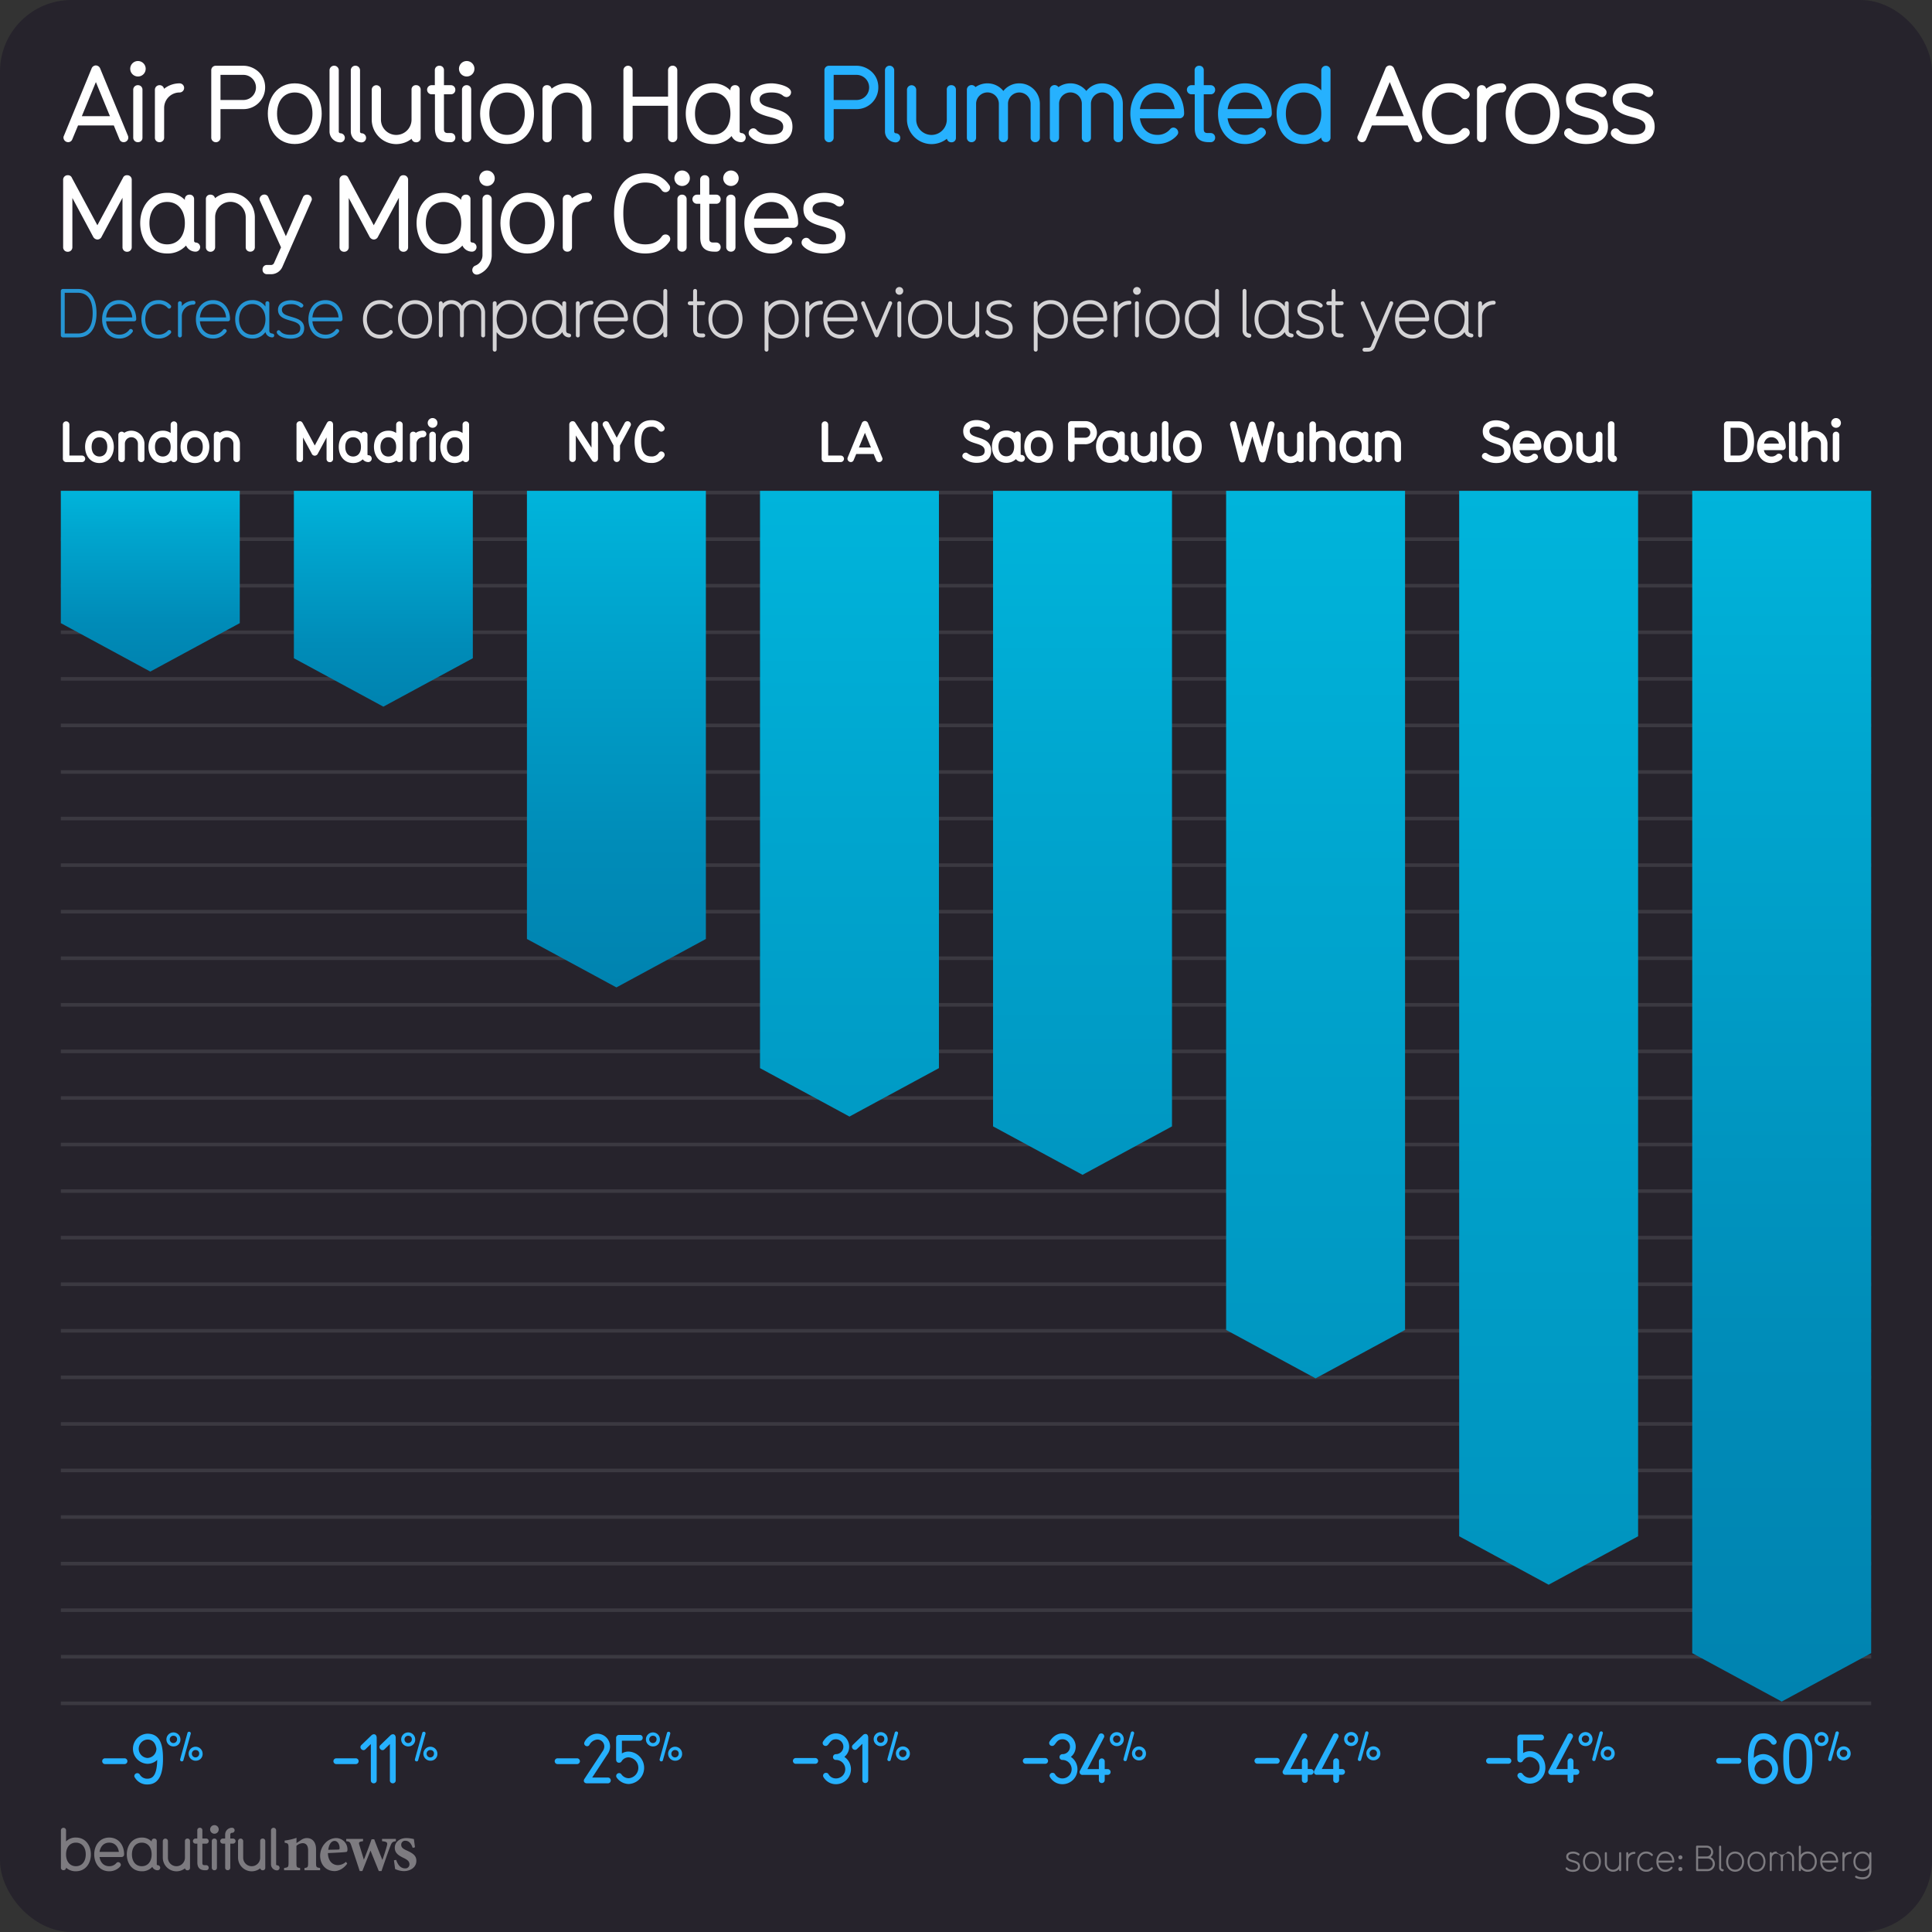 <svg xmlns="http://www.w3.org/2000/svg" xmlns:xlink="http://www.w3.org/1999/xlink" viewBox="0 0 1080 1080" xmlns:v="https://vecta.io/nano"><rect x="0" y="0" width="1080" height="1080" fill="#333333" stroke="none"/><defs><linearGradient id="A" x1="865.701" y1="274.383" x2="865.701" y2="1366.491" gradientUnits="userSpaceOnUse"><stop offset="0" stop-color="#00b4db"/><stop offset=".239" stop-color="#00a5ce"/><stop offset=".712" stop-color="#008cb8"/><stop offset="1" stop-color="#0083b0"/></linearGradient><linearGradient id="B" x1="735.42" x2="735.42" y2="1228.904" xlink:href="#A"/><linearGradient id="C" x1="474.858" x2="474.858" y2="1067.774" xlink:href="#A"/><linearGradient id="D" x1="995.982" x2="995.982" y2="951.186" xlink:href="#A"/><linearGradient id="E" x1="84.016" x2="84.016" y2="375.413" xlink:href="#A"/><linearGradient id="F" x1="214.297" x2="214.297" y2="395.03" xlink:href="#A"/><linearGradient id="G" x1="344.578" x2="344.578" y2="551.97" xlink:href="#A"/><linearGradient id="H" x1="605.139" x2="605.139" y2="1006.829" xlink:href="#A"/><path id="I" d="M104.814 1045.51a1.36 1.36 0 0 1-1.4-1.101 7.763 7.763 0 0 1-4.804 1.668 7.666 7.666 0 0 1-7.604-7.605v-9.24a1.434 1.434 0 0 1 2.868-.033v9.272a4.753 4.753 0 1 0 9.507 0v-9.24a1.33 1.33 0 0 1 1.4-1.468 1.364 1.364 0 0 1 1.435 1.435v14.9a1.328 1.328 0 0 1-1.401 1.4z"/><path id="J" d="M889.9 1046.318c-3.22 0-5.02-2.64-5.02-5.662 0-3 1.8-5.64 5.02-5.64s5.02 2.64 5.02 5.64c0 3.02-1.8 5.662-5.02 5.662zm0-10.162c-2.36 0-3.88 1.9-3.88 4.5s1.52 4.52 3.88 4.52c2.38 0 3.88-1.92 3.88-4.52s-1.5-4.5-3.88-4.5z"/><path id="K" d="M913.64 1036.336a3.418 3.418 0 0 0-3.421 3.42v5.662a.57.57 0 0 1-1.141 0v-9.502a.57.57 0 0 1 1.141 0v.82a4.566 4.566 0 0 1 3.421-1.541.57.57 0 1 1 0 1.141z"/><path id="L" d="M971.873 985.938h-10.867a1.615 1.615 0 1 1 0-3.229h10.867a1.615 1.615 0 0 1 0 3.229z"/><path id="M" d="M1018.644 976.038a3.913 3.913 0 1 1 3.479-3.899 3.723 3.723 0 0 1-3.479 3.899zm0-5.894a2.044 2.044 0 1 0 1.595 1.994 1.826 1.826 0 0 0-1.595-1.994zm9.238-1.086l-4.076 14.667a.863.863 0 0 1-.864.709.95.95 0 0 1-.997-.931 1.155 1.155 0 0 1 .022-.266l4.1-14.69a.905.905 0 0 1 .886-.687.936.936 0 0 1 .976.886 1.471 1.471 0 0 1-.045.311zm3.146 14.978a3.91 3.91 0 1 1 3.501-3.899 3.721 3.721 0 0 1-3.501 3.899zm0-5.894a2.058 2.058 0 1 0 1.595 1.994 1.827 1.827 0 0 0-1.595-1.994z"/><path id="N" d="M870.914 258.847c-5.15 0-8.03-4.192-8.03-9.055 0-4.832 2.88-9.023 8.03-9.023s8.03 4.19 8.03 9.023c0 4.863-2.88 9.055-8.03 9.055zm0-14.43c-2.496 0-4.384 1.888-4.384 5.376 0 3.52 1.888 5.407 4.384 5.407 2.527 0 4.384-1.888 4.384-5.407 0-3.488-1.856-5.376-4.384-5.376z"/><path id="O" d="M893.953 258.303a1.929 1.929 0 0 1-1.472-.672 6.789 6.789 0 0 1-4 1.216 7.375 7.375 0 0 1-7.295-7.295V243.2a1.824 1.824 0 1 1 3.647 0v8.352a3.647 3.647 0 0 0 7.295 0V243.2a1.827 1.827 0 1 1 3.648 0v13.28a1.726 1.726 0 0 1-1.824 1.824z"/><path id="P" d="M765.322 258.304a3.974 3.974 0 0 1-3.104-1.536 7.513 7.513 0 0 1-5.376 2.08c-5.215 0-8.03-4.288-8.03-9.055 0-4.736 2.816-9.023 8.03-9.023a7.603 7.603 0 0 1 4.608 1.44 1.907 1.907 0 0 1 1.6-.896 1.784 1.784 0 0 1 1.824 1.824v10.847c0 .352.16.48.48.48a1.899 1.899 0 0 1 1.888 1.92 1.925 1.925 0 0 1-1.92 1.92zm-8.48-13.887c-2.495 0-4.383 1.888-4.383 5.376 0 3.52 1.888 5.407 4.383 5.407 2.528 0 4.384-1.888 4.384-5.407 0-3.488-1.855-5.376-4.384-5.376z"/><path id="Q" d="M781.354 258.304a1.761 1.761 0 0 1-1.824-1.824v-8.416a3.647 3.647 0 1 0-7.295 0v8.352a1.827 1.827 0 1 1-3.648 0v-13.28a1.814 1.814 0 0 1 1.889-1.824 1.925 1.925 0 0 1 1.407.64 7.065 7.065 0 0 1 4-1.184 7.355 7.355 0 0 1 7.296 7.295v8.416a1.744 1.744 0 0 1-1.824 1.824z"/><path id="R" d="M260.37 258.304a1.744 1.744 0 0 1-1.567-.864 8.244 8.244 0 0 1-4.608 1.408c-5.15 0-8.03-4.192-8.03-9.055 0-4.832 2.88-9.023 8.03-9.023a7.317 7.317 0 0 1 4.384 1.28v-4.736a1.825 1.825 0 0 1 3.648 0v19.167a1.786 1.786 0 0 1-1.856 1.824zm-6.176-13.887c-2.495 0-4.383 1.888-4.383 5.376 0 3.52 1.888 5.407 4.383 5.407 2.528 0 4.384-1.888 4.384-5.407 0-3.488-1.855-5.376-4.384-5.376z"/><path id="S" d="M77.117 42.757a4.32 4.32 0 1 1 4.32-4.319 4.302 4.302 0 0 1-4.32 4.319zm0 36.72a2.52 2.52 0 0 1-2.64-2.52v-26.76a2.533 2.533 0 0 1 2.64-2.58 2.472 2.472 0 0 1 2.521 2.58v26.76a2.421 2.421 0 0 1-2.521 2.52z"/><path id="T" d="M100.276 51.697a8.644 8.644 0 0 0-8.52 8.58v16.62a2.501 2.501 0 0 1-2.641 2.58 2.456 2.456 0 0 1-2.52-2.52v-26.76a2.541 2.541 0 0 1 2.52-2.58 2.462 2.462 0 0 1 2.58 2.04 13.876 13.876 0 0 1 8.58-3.06 2.552 2.552 0 1 1 0 5.1z"/><path id="U" d="M136.095 60.997h-12.84v15.9a2.58 2.58 0 0 1-5.16.06V39.338a2.491 2.491 0 0 1 2.52-2.58h15.54c5.28 0 12.06 4.14 12.06 12.06a12.099 12.099 0 0 1-12.12 12.179zm0-19.14h-12.84v14.04h12.78a7.02 7.02 0 0 0 .06-14.04z"/><path id="V" d="M164.774 80.496c-9.66 0-15.06-7.92-15.06-16.98 0-9 5.4-16.92 15.06-16.92s15.06 7.92 15.06 16.92c0 9.06-5.4 16.98-15.06 16.98zm0-28.8c-6 0-9.9 4.68-9.9 11.82 0 7.2 3.9 11.88 9.9 11.88 6.06 0 9.9-4.68 9.9-11.88 0-7.14-3.84-11.82-9.9-11.82z"/><path id="W" d="M190.214 79.596a6.122 6.122 0 0 1-6-6.12V39.338a2.58 2.58 0 0 1 5.16-.06v34.198a.947.947 0 0 0 .84 1.02 2.55 2.55 0 1 1 0 5.1z"/><path id="X" d="M414.308 79.476a5.839 5.839 0 0 1-5.34-3.42 13.746 13.746 0 0 1-10.56 4.44c-9.78 0-15.06-8.04-15.06-16.98s5.4-16.92 15.06-16.92a13.261 13.261 0 0 1 9.9 3.96v-.24a2.475 2.475 0 0 1 2.52-2.7 2.412 2.412 0 0 1 2.64 2.52v23.16a.971.971 0 0 0 .84 1.08 2.55 2.55 0 1 1 0 5.1zm-15.9-27.78c-6 0-9.9 4.68-9.9 11.82 0 7.2 3.9 11.88 9.9 11.88 6.06 0 9.9-4.68 9.9-11.88 0-7.14-3.84-11.82-9.9-11.82z"/><path id="Y" d="M886.562 80.496c-3.3 0-8.82-1.02-11.64-4.5a2.655 2.655 0 0 1 2.16-4.26 2.463 2.463 0 0 1 1.859 1.02c1.86 2.04 4.92 2.64 7.62 2.64 5.4 0 7.14-1.86 7.14-4.56 0-7.68-18.3-2.94-18.3-15.3 0-6.54 6.12-8.94 11.82-8.94 3.24 0 10.86 1.62 10.86 4.98a2.694 2.694 0 0 1-2.52 2.7 3.612 3.612 0 0 1-1.98-.78c-1.62-1.38-3.96-1.8-6.36-1.8-4.98 0-6.72 1.86-6.72 3.84 0 7.14 18.36 2.52 18.36 15.3 0 7.08-5.94 9.66-12.3 9.66z"/><path id="Z" d="M95.382 186.357a8.825 8.825 0 0 1-6.801 2.887c-6.117 0-9.536-5.015-9.536-10.752 0-5.7 3.42-10.715 9.536-10.715a8.826 8.826 0 0 1 6.801 2.888 1.006 1.006 0 0 1 .305.722 1.191 1.191 0 0 1-1.103 1.141 1.123 1.123 0 0 1-.798-.38 6.696 6.696 0 0 0-5.205-2.204c-4.483 0-7.37 3.61-7.37 8.55s2.888 8.587 7.37 8.587a6.826 6.826 0 0 0 5.205-2.204 1.079 1.079 0 0 1 1.9.722 1.089 1.089 0 0 1-.305.761z"/><path id="a" d="M108.15 170.285a6.494 6.494 0 0 0-6.497 6.497v10.753a1.083 1.083 0 0 1-2.166 0v-18.048a1.083 1.083 0 0 1 2.166 0v1.558a8.676 8.676 0 0 1 6.497-2.925 1.083 1.083 0 1 1 0 2.165z"/><path id="b" d="M152.184 188.598h-.038a3.933 3.933 0 0 1-3.762-2.964 8.619 8.619 0 0 1-7.371 3.609c-6.193 0-9.536-5.09-9.536-10.752 0-5.737 3.42-10.715 9.536-10.715a8.686 8.686 0 0 1 7.371 3.572v-1.862a1.071 1.071 0 0 1 1.102-1.063 1.037 1.037 0 0 1 1.064 1.063v15.312c0 2.432 2.735.912 2.735 2.736a1.045 1.045 0 0 1-1.102 1.063zm-11.17-18.655c-4.483 0-7.37 3.61-7.37 8.55s2.888 8.587 7.37 8.587c4.52 0 7.37-3.647 7.37-8.587s-2.85-8.55-7.37-8.55z"/><path id="c" d="M162.33 189.32c-2.28 0-6.117-.798-7.447-3a.922.922 0 0 1-.151-.57 1.036 1.036 0 0 1 1.938-.607c1.367 1.67 3.8 2.014 5.66 2.014 3.686 0 5.547-1.216 5.547-3.686 0-5.737-12.462-2.698-12.462-10.297 0-3.837 3.837-5.32 7.295-5.32 1.976 0 5.016.685 6.535 2.204a1.064 1.064 0 0 1 .342.722 1.232 1.232 0 0 1-1.178 1.14 1.006 1.006 0 0 1-.722-.304 7.599 7.599 0 0 0-4.978-1.596c-3.344 0-5.13 1.292-5.13 3.153 0 5.32 12.462 2.508 12.462 10.297 0 4.33-3.8 5.85-7.713 5.85z"/><path id="d" d="M190.41 179.593h-15.768c.342 4.332 3.153 7.485 7.295 7.485a6.866 6.866 0 0 0 5.585-2.622.997.997 0 0 1 .912-.531 1.161 1.161 0 0 1 1.178 1.025c0 .342 0 .418-.722 1.254a8.969 8.969 0 0 1-6.953 3.039c-6.117 0-9.536-5.015-9.536-10.752 0-5.7 3.42-10.715 9.536-10.715s9.537 5.054 9.537 10.715a1.15 1.15 0 0 1-1.064 1.102zm-8.473-9.65c-4.56 0-6.953 3.495-7.295 7.485h14.628c-.342-4.332-3.153-7.485-7.333-7.485z"/><path id="e" d="M232.02 189.244c-6.117 0-9.536-5.015-9.536-10.752 0-5.7 3.42-10.715 9.536-10.715s9.537 5.016 9.537 10.715c0 5.737-3.42 10.752-9.537 10.752zm0-19.3c-4.483 0-7.37 3.61-7.37 8.55s2.888 8.587 7.37 8.587c4.52 0 7.37-3.647 7.37-8.587s-2.85-8.55-7.37-8.55z"/><path id="f" d="M284.992 189.244a8.619 8.619 0 0 1-7.371-3.609v9.84a1.083 1.083 0 1 1-2.166 0v-25.988a1.083 1.083 0 0 1 2.166 0v1.862a8.686 8.686 0 0 1 7.371-3.572c6.117 0 9.536 5.016 9.536 10.715 0 5.737-3.42 10.752-9.536 10.752zm0-19.3c-4.52 0-7.37 3.61-7.37 8.55s2.85 8.587 7.37 8.587 7.37-3.647 7.37-8.587-2.85-8.55-7.37-8.55z"/><path id="g" d="M393.13 188.598h-1.178c-3 0-4.483-1.48-4.483-4.445v-13.564h-1.937a1.083 1.083 0 0 1 0-2.165h1.938V162.6a1.068 1.068 0 0 1 1.103-1.063 1.037 1.037 0 0 1 1.063 1.063v5.813h3.495a1.083 1.083 0 0 1 0 2.165h-3.495v13.564c0 1.86.532 2.28 2.317 2.28h1.178a1.083 1.083 0 0 1 0 2.166z"/><path id="h" d="M502.753 164.776a2.166 2.166 0 1 1 2.165-2.166 2.141 2.141 0 0 1-2.165 2.166zm0 23.822a1.045 1.045 0 0 1-1.103-1.063v-18.048a1.047 1.047 0 0 1 1.103-1.063 1.034 1.034 0 0 1 1.063 1.063v18.048a1.016 1.016 0 0 1-1.063 1.063z"/></defs><rect width="1080" height="1080" rx="40" fill="#26232c"/><g opacity=".4" fill="#fff"><path d="M42.428 1046.045a7.892 7.892 0 0 1-5.503-2.002 1.364 1.364 0 0 1-1.468 1.401 1.346 1.346 0 0 1-1.401-1.401v-20.88a1.435 1.435 0 0 1 2.869-.033v6.238a7.4 7.4 0 0 1 5.503-2.169c5.37 0 8.373 4.403 8.373 9.406 0 5.037-3.002 9.44-8.373 9.44zm0-16c-3.335 0-5.503 2.602-5.503 6.57 0 4.003 2.168 6.604 5.503 6.604s5.504-2.602 5.504-6.604c0-3.97-2.168-6.57-5.504-6.57zm25.555 8.037h-12.34c.467 3.136 2.468 5.137 5.403 5.137a5.003 5.003 0 0 0 3.969-1.734 1.383 1.383 0 0 1 1.034-.533 1.556 1.556 0 0 1 1.501 1.468c0 .4-.1.7-.8 1.4a8.129 8.129 0 0 1-5.704 2.235c-5.37 0-8.372-4.437-8.372-9.44 0-4.97 3.002-9.406 8.372-9.406 5.437 0 8.34 4.437 8.34 9.406a1.422 1.422 0 0 1-1.401 1.468zm-6.937-8.038c-3.136 0-4.97 2.3-5.403 5.17H66.45c-.467-3.202-2.468-5.17-5.403-5.17zm27.054 15.444a3.247 3.247 0 0 1-2.969-1.901 7.642 7.642 0 0 1-5.87 2.469c-5.437 0-8.372-4.47-8.372-9.44s3.002-9.406 8.372-9.406a7.369 7.369 0 0 1 5.504 2.202v-.134a1.376 1.376 0 0 1 1.4-1.501 1.341 1.341 0 0 1 1.468 1.401v12.875a.54.54 0 0 0 .467.601 1.418 1.418 0 1 1 0 2.835zm-8.84-15.443c-3.336 0-5.504 2.602-5.504 6.57 0 4.003 2.168 6.604 5.504 6.604 3.37 0 5.504-2.602 5.504-6.604 0-3.97-2.135-6.57-5.504-6.57z"/><use xlink:href="#I"/><path d="M115.258 1045.478h-.567c-3.17 0-4.37-1.668-4.37-4.403V1030.6h-1a1.418 1.418 0 1 1-.033-2.835h1v-4.637a1.355 1.355 0 0 1 1.435-1.4 1.328 1.328 0 0 1 1.401 1.4v4.637h2.135a1.383 1.383 0 0 1 1.4 1.401 1.356 1.356 0 0 1-1.4 1.434h-2.135v10.774c0 .934.333 1.268 1.268 1.268h.833a1.376 1.376 0 0 1 1.435 1.4 1.357 1.357 0 0 1-1.4 1.435zm4.604-20.415a2.401 2.401 0 1 1 2.402-2.401 2.392 2.392 0 0 1-2.402 2.401zm0 20.414a1.4 1.4 0 0 1-1.467-1.401V1029.2a1.408 1.408 0 0 1 1.467-1.435 1.374 1.374 0 0 1 1.401 1.435v14.876a1.346 1.346 0 0 1-1.401 1.401zm10.376-14.877h-1.5v13.442a1.364 1.364 0 0 1-1.468 1.401 1.346 1.346 0 0 1-1.401-1.401V1030.6h-1.37a1.418 1.418 0 0 1 0-2.835h1.367v-2.27a3.801 3.801 0 0 1 3.836-3.769 1.418 1.418 0 1 1 0 2.835.934.934 0 0 0-.967.9v2.302h1.5a1.418 1.418 0 1 1 0 2.835z"/><use xlink:href="#I" x="42.068"/><path d="M154.825 1045.544a3.403 3.403 0 0 1-3.336-3.402v-18.98a1.435 1.435 0 0 1 2.869-.033v19.013a.527.527 0 0 0 .467.567 1.418 1.418 0 1 1 0 2.835zm15.37-.066v-1.264c1.886-.237 2.046-.437 2.046-3.157v-6.7c0-2.8-1.248-4.017-3.064-4.017a5.597 5.597 0 0 0-3.47 1.493v9.476c0 2.527.187 2.658 2.06 2.896v1.264h-8.968v-1.264c2.254-.33 2.5-.4 2.5-3v-8.2c0-2.446-.303-2.565-2.185-2.922v-1.184a34.101 34.101 0 0 0 6.653-1.533l-.052 2.95 2.6-1.745a5.659 5.659 0 0 1 3.159-1.086c3.194 0 5.2 2.338 5.2 6.3v7.5c0 2.54.237 2.657 2.277 2.92v1.264zm23.9-3.703c-2.458 3.427-5.488 4.178-7.014 4.178-5.142 0-8.124-3.936-8.124-8.594a10.333 10.333 0 0 1 2.832-7.062 8.602 8.602 0 0 1 6.082-2.814 6.386 6.386 0 0 1 6.37 6.347c-.014.715-.08 1.277-.612 1.4-.767.184-6.17.5-10.318.647.062 4.587 2.717 6.74 5.556 6.74a6.776 6.776 0 0 0 4.543-1.866zm-7.07-12.7c-1.667 0-3.167 1.807-3.516 4.963l5.486-.118c.6-.026.848-.146.848-.792.04-2.022-1.037-4.053-2.818-4.053zm34.284.145c-1.943.343-2.248.624-3.105 2.765-1.33 3.462-3.102 8.53-4.934 13.94h-1.512l-4.65-11.46-4.55 11.46h-1.472l-4.685-14.192c-.687-1.985-.94-2.274-2.855-2.512v-1.25h9.397v1.25c-2.325.345-2.535.672-2.058 2.133l2.52 8.214c1.507-3.68 2.988-7.62 4.327-11.424h1.456c1.4 3.76 2.986 7.702 4.573 11.568.742-2.107 2.062-5.964 2.557-8.108.412-1.674-.008-2.078-2.753-2.383v-1.25h7.742zm9.4 3.746c-.92-2.606-2.155-3.984-4.2-3.984a2.166 2.166 0 0 0-2.225 2.266c0 1.497 1.046 2.264 3.16 3.216 3.278 1.496 5.3 2.787 5.3 5.736 0 3.85-3.6 5.764-6.945 5.764a12.073 12.073 0 0 1-4.92-1.161l-.662-4.892 1.252-.224c.8 2.5 2.33 4.75 4.976 4.75a2.231 2.231 0 0 0 2.438-2.281c0-1.423-.76-2.333-3.092-3.467-2.67-1.295-5.107-2.64-5.107-5.775 0-3.046 2.533-5.42 6.565-5.42a18.751 18.751 0 0 1 4.112.567l.62 4.577z"/></g><g opacity=".4" fill="#fff"><path d="M879.18 1046.357c-1.2 0-3.22-.42-3.92-1.58a.478.478 0 0 1-.08-.299.546.546 0 0 1 1.021-.32 3.815 3.815 0 0 0 2.98 1.061c1.94 0 2.92-.64 2.92-1.94 0-3.02-6.562-1.42-6.562-5.422 0-2.02 2.02-2.8 3.84-2.8a5.415 5.415 0 0 1 3.44 1.16.556.556 0 0 1 .18.379.647.647 0 0 1-.62.6.527.527 0 0 1-.38-.16 4.001 4.001 0 0 0-2.62-.84c-1.76 0-2.7.682-2.7 1.66 0 2.8 6.562 1.32 6.562 5.422 0 2.28-2 3.08-4.06 3.08z"/><use xlink:href="#J"/><path d="M905.68 1045.98a.563.563 0 0 1-.58-.561v-.64a4.443 4.443 0 0 1-3.421 1.541 4.61 4.61 0 0 1-4.561-4.561v-5.842a.57.57 0 0 1 1.14 0v5.842a3.421 3.421 0 0 0 6.842 0v-5.842a.57.57 0 0 1 1.141 0v9.502a.559.559 0 0 1-.561.561z"/><use xlink:href="#K"/><path d="M923.82 1044.797a4.646 4.646 0 0 1-3.58 1.521c-3.22 0-5.02-2.64-5.02-5.662 0-3 1.8-5.64 5.02-5.64a4.651 4.651 0 0 1 3.58 1.52.534.534 0 0 1 .16.381.626.626 0 0 1-.58.6.586.586 0 0 1-.42-.199 3.526 3.526 0 0 0-2.74-1.16c-2.36 0-3.88 1.9-3.88 4.5s1.52 4.52 3.88 4.52a3.592 3.592 0 0 0 2.74-1.16.586.586 0 0 1 .42-.199.594.594 0 0 1 .58.58.569.569 0 0 1-.16.398zm11.58-3.56h-8.3c.18 2.28 1.66 3.94 3.84 3.94a3.615 3.615 0 0 0 2.94-1.381.526.526 0 0 1 .48-.279.611.611 0 0 1 .62.541c0 .18 0 .22-.38.658a4.718 4.718 0 0 1-3.66 1.602c-3.22 0-5.02-2.64-5.02-5.662 0-3 1.8-5.64 5.02-5.64s5.02 2.66 5.02 5.64a.605.605 0 0 1-.56.58zm-4.46-5.08c-2.4 0-3.66 1.84-3.84 3.94h7.7c-.18-2.28-1.66-3.94-3.86-3.94zm8.438 3.26a1.14 1.14 0 1 1 0-2.279 1.14 1.14 0 0 1 0 2.279zm0 6.563a1.141 1.141 0 1 1 0-2.281 1.141 1.141 0 0 1 0 2.281zm15.122.001h-5.802a.607.607 0 0 1-.58-.561v-13.123a.496.496 0 0 1 .521-.561h5.42a3.616 3.616 0 0 1 3.601 3.561 3.469 3.469 0 0 1-1.42 2.861 4.1 4.1 0 0 1-1.74 7.822zm-.44-13.123h-4.8v4.92h4.8a2.46 2.46 0 1 0 0-4.92zm.44 6.06h-5.24v5.922h5.24a2.961 2.961 0 1 0 0-5.922zm8.48 7.18a2.096 2.096 0 0 1-1.98-2.119v-11.684a.57.57 0 0 1 1.141 0v11.684c0 1.28 1.42.54 1.42 1.44a.645.645 0 0 1-.58.68z"/><use xlink:href="#J" x="80.038"/><use xlink:href="#J" x="91.998"/><path d="M1002.32 1045.98a.547.547 0 0 1-.56-.561v-6.72a2.551 2.551 0 0 0-5.102-.021v6.742a.546.546 0 0 1-.56.561.563.563 0 0 1-.58-.561v-6.72a2.541 2.541 0 0 0-5.081-.021v6.742a.57.57 0 0 1-1.141 0v-9.502a.57.57 0 0 1 1.141 0v.12a3.64 3.64 0 0 1 2.54-1.02 3.695 3.695 0 0 0 6.222 0 3.658 3.658 0 0 1 3.7 3.66v6.742a.563.563 0 0 1-.58.561zm8.258.338a4.54 4.54 0 0 1-3.881-1.9v1a.57.57 0 0 1-1.141 0v-13.123a.57.57 0 0 1 1.141 0v4.602a4.574 4.574 0 0 1 3.881-1.881c3.22 0 5.02 2.64 5.02 5.64 0 3.02-1.8 5.662-5.02 5.662zm0-10.162c-2.38 0-3.88 1.9-3.88 4.5s1.5 4.52 3.88 4.52 3.88-1.92 3.88-4.52-1.5-4.5-3.88-4.5zm16.422 5.08h-8.302c.18 2.28 1.66 3.94 3.84 3.94a3.615 3.615 0 0 0 2.94-1.381.526.526 0 0 1 .479-.279.611.611 0 0 1 .62.541c0 .18 0 .22-.38.658a4.718 4.718 0 0 1-3.66 1.602c-3.22 0-5.02-2.64-5.02-5.662 0-3 1.8-5.64 5.02-5.64s5.02 2.66 5.02 5.64a.605.605 0 0 1-.56.58zm-4.46-5.08c-2.4 0-3.66 1.84-3.84 3.94h7.7c-.18-2.28-1.66-3.94-3.86-3.94z"/><use xlink:href="#K" x="120.858"/><path d="M1041.098 1050.54c-1.7 0-4.102-.64-4.102-1.36a.636.636 0 0 1 .58-.641 7.129 7.129 0 0 1 1.061.48 7.513 7.513 0 0 0 2.461.379c2.56 0 3.88-1.26 3.88-3.72v-1.4a4.773 4.773 0 0 1-3.88 1.701c-3.16 0-5.02-2.24-5.02-5.322 0-3 1.8-5.64 5.02-5.64a4.572 4.572 0 0 1 3.88 1.881v-.96a.57.57 0 0 1 1.141 0v9.742c0 3.182-1.9 4.86-5.02 4.86zm0-14.383c-2.36 0-3.88 1.9-3.88 4.5 0 2.582 1.42 4.182 3.88 4.182s3.88-1.6 3.88-4.182c0-2.6-1.5-4.5-3.88-4.5z"/></g><path d="M34.004 275.36H1046M34.004 301.4H1046M34.004 327.422H1046M34.004 353.453H1046M34.004 379.484H1046M34.004 405.515H1046M34.004 431.546H1046M34.004 457.577H1046M34.004 483.608H1046M34.004 509.638H1046M34.004 535.67H1046M34.004 561.7H1046M34.004 587.73H1046M34.004 613.762H1046M34.004 639.793H1046M34.004 665.824H1046M34.004 691.855H1046M34.004 717.886H1046M34.004 743.916H1046M34.004 769.947H1046M34.004 795.978H1046M34.004 822H1046M34.004 848.04H1046M34.004 874.07H1046M34.004 900.102H1046M34.037 926.133h1011.997m-1012.03 26.03H1046" opacity=".1" fill="none" stroke="#fff" stroke-miterlimit="10" stroke-width="2"/><path d="M815.69 274.383v584.405L865.7 885.86l50.012-27.072V274.383H815.69z" fill="url(#A)"/><path d="M685.408 274.383v469.054l50.012 27.072 50.012-27.072V274.383H685.408z" fill="url(#B)"/><path d="M424.846 274.383V597.09l50.012 27.072 50.012-27.072V274.383H424.846z" fill="url(#C)"/><path d="M945.97 274.383v649.73l50.012 27.072 50.013-27.072v-649.73H945.97z" fill="url(#D)"/><path d="M34.004 274.383v73.958l50.012 27.072 50.012-27.072v-73.958H34.004z" fill="url(#E)"/><path d="M164.285 274.383v93.575l50.012 27.072 50.012-27.072v-93.575H164.285z" fill="url(#F)"/><path d="M294.566 274.383l-.001 250.515 50.012 27.072 50.013-27.072V274.383H294.566z" fill="url(#G)"/><path d="M555.127 274.383v355.273l50.012 27.072 50.012-27.072V274.383H555.127z" fill="url(#H)"/><g fill="#26b1fe"><path d="M843.277 985.938H832.4a1.615 1.615 0 1 1 0-3.229h10.867a1.615 1.615 0 0 1 0 3.229zm12.083 11.132a8.398 8.398 0 0 1-6.84-3.609 1.683 1.683 0 0 1-.266-.912 1.607 1.607 0 0 1 1.634-1.558c.722 0 .987.267 1.558 1.026a5.05 5.05 0 0 0 3.914 1.823 5.861 5.861 0 0 0 0-11.664 4.54 4.54 0 0 0-4.027 2.128 1.611 1.611 0 0 1-1.482.874c-.988 0-1.634-.646-1.634-1.9v-12.044a1.638 1.638 0 0 1 1.634-1.596h11.55a1.564 1.564 0 0 1 1.672 1.634 1.534 1.534 0 0 1-1.596 1.596h-10.03v7.104a7.022 7.022 0 0 1 3.914-1.025c4.673 0 8.5 3.95 8.5 9.08a8.768 8.768 0 0 1-8.51 9.042zm25.84-4.94h-1.634v2.964a1.608 1.608 0 0 1-1.634 1.596 1.586 1.586 0 0 1-1.634-1.596v-2.964h-9.08a1.554 1.554 0 0 1-1.481-2.355l10.487-19.946a1.534 1.534 0 0 1 1.367-.874 1.676 1.676 0 0 1 1.71 1.558 1.473 1.473 0 0 1-.228.836l-9.195 17.553h6.42v-4.33a1.634 1.634 0 1 1 3.268-.038v4.37h1.634a1.615 1.615 0 1 1 0 3.229zm5.54-16.092a3.913 3.913 0 1 1 3.479-3.899 3.723 3.723 0 0 1-3.479 3.899zm0-5.894a2.044 2.044 0 1 0 1.595 1.994 1.825 1.825 0 0 0-1.595-1.994zm9.24-1.086l-4.077 14.667a.863.863 0 0 1-.864.709.95.95 0 0 1-.996-.931 1.206 1.206 0 0 1 .021-.266l4.1-14.7a.906.906 0 0 1 .886-.687.936.936 0 0 1 .976.886 1.536 1.536 0 0 1-.044.311zm3.146 14.978a3.91 3.91 0 1 1 3.501-3.899 3.721 3.721 0 0 1-3.501 3.899zm0-5.894a2.058 2.058 0 1 0 1.595 1.994 1.827 1.827 0 0 0-1.595-1.994z"/><use xlink:href="#L"/><path d="M985.78 997.336c-8.018 0-8.663-8.17-8.663-14.172 0-7.105 1.558-14.2 8.663-14.2a7.917 7.917 0 0 1 7.028 3.799 1.489 1.489 0 0 1 .342.988 1.64 1.64 0 0 1-1.672 1.558 1.657 1.657 0 0 1-1.367-.76 4.784 4.784 0 0 0-4.331-2.317c-3.6 0-5.28 3.23-5.396 10.486a7.858 7.858 0 0 1 5.396-2.166 8.4 8.4 0 0 1 0 16.794zm0-13.564a5.257 5.257 0 0 0-4.978 5.243c.494 2.964 2.052 5.092 4.978 5.092a5.175 5.175 0 0 0 0-10.335zm19.2 13.564c-8.13 0-8.13-9.65-8.13-15.198 0-5.357.836-13.184 8.093-13.184s8.17 7.637 8.17 13.184c0 5.775-.152 15.198-8.13 15.198zm4.863-15.198c0-3.344-.076-9.916-4.863-9.916s-4.863 6.572-4.863 9.916v2.128c0 3.95.53 9.84 4.825 9.84 4.37 0 4.9-5.9 4.9-9.84z"/><use xlink:href="#M"/><path d="M713.787 985.92H702.92a1.615 1.615 0 1 1 0-3.229h10.867a1.615 1.615 0 0 1 0 3.229zm18.885 6.193h-1.634v2.964a1.608 1.608 0 0 1-1.634 1.596 1.586 1.586 0 0 1-1.634-1.596v-2.964h-9.08a1.553 1.553 0 0 1-1.481-2.355l10.486-19.946a1.536 1.536 0 0 1 1.368-.874 1.676 1.676 0 0 1 1.71 1.558 1.466 1.466 0 0 1-.229.836l-9.194 17.553h6.42v-4.33a1.634 1.634 0 1 1 3.268-.038v4.37h1.634a1.615 1.615 0 1 1 0 3.229zm17.518 0h-1.634v2.964a1.608 1.608 0 0 1-1.634 1.596 1.586 1.586 0 0 1-1.634-1.596v-2.964h-9.08a1.533 1.533 0 0 1-1.71-1.52 1.553 1.553 0 0 1 .228-.836l10.487-19.946a1.535 1.535 0 0 1 1.367-.874 1.676 1.676 0 0 1 1.71 1.558 1.473 1.473 0 0 1-.228.836l-9.195 17.553h6.42v-4.33a1.634 1.634 0 1 1 3.268-.038v4.37h1.634a1.615 1.615 0 1 1 0 3.229zm5.54-16.093a3.913 3.913 0 1 1 3.479-3.899 3.723 3.723 0 0 1-3.479 3.899zm0-5.894a2.043 2.043 0 1 0 1.596 1.994 1.825 1.825 0 0 0-1.596-1.994zm9.24-1.086l-4.077 14.667a.863.863 0 0 1-.864.709.95.95 0 0 1-.996-.931 1.205 1.205 0 0 1 .021-.266l4.1-14.7a.906.906 0 0 1 .887-.687.936.936 0 0 1 .975.886 1.535 1.535 0 0 1-.044.311zm3.146 14.978a3.91 3.91 0 1 1 3.501-3.899 3.721 3.721 0 0 1-3.501 3.899zm0-5.894a2.057 2.057 0 1 0 1.596 1.994 1.826 1.826 0 0 0-1.596-1.994zm-183.82 7.853H573.43a1.615 1.615 0 1 1 0-3.229h10.866a1.615 1.615 0 0 1 0 3.229zm9.615 11.398a8.011 8.011 0 0 1-6.916-3.875 1.591 1.591 0 0 1 1.406-2.47 1.526 1.526 0 0 1 1.367.76 4.694 4.694 0 0 0 4.104 2.355 5.167 5.167 0 1 0 .039-10.334h-.04a1.557 1.557 0 0 1-1.596-1.596 1.621 1.621 0 0 1 1.635-1.634 4.161 4.161 0 1 0 0-8.321c-3.686 0-3.725 3.724-5.7 3.724a1.62 1.62 0 0 1-1.444-2.508c.9-1.405 3.2-4.483 7.144-4.483a7.419 7.419 0 0 1 7.408 7.409 7.158 7.158 0 0 1-2.697 5.699 8.349 8.349 0 0 1-4.711 15.273zm25.268-5.205h-1.633v2.964a1.609 1.609 0 0 1-1.635 1.596 1.586 1.586 0 0 1-1.633-1.596v-2.964h-9.08a1.552 1.552 0 0 1-1.481-2.355l10.486-19.947a1.537 1.537 0 0 1 1.367-.874 1.676 1.676 0 0 1 1.711 1.558 1.472 1.472 0 0 1-.229.836l-9.195 17.554h6.422v-4.33a1.634 1.634 0 1 1 3.268-.038v4.37h1.633a1.615 1.615 0 1 1 0 3.229zm5.542-16.093a3.912 3.912 0 1 1 3.479-3.899 3.723 3.723 0 0 1-3.479 3.899zm0-5.894a2.044 2.044 0 1 0 1.595 1.994 1.825 1.825 0 0 0-1.595-1.994zm9.24-1.085l-4.077 14.667a.863.863 0 0 1-.864.709.95.95 0 0 1-.996-.931 1.202 1.202 0 0 1 .021-.266l4.1-14.7a.906.906 0 0 1 .886-.687.937.937 0 0 1 .976.887 1.556 1.556 0 0 1-.044.311zm3.146 14.977a3.91 3.91 0 1 1 3.501-3.899 3.72 3.72 0 0 1-3.501 3.899zm0-5.894a2.058 2.058 0 1 0 1.595 1.994 1.827 1.827 0 0 0-1.595-1.994zm-181.332 7.797H444.9a1.615 1.615 0 1 1 0-3.229h10.866a1.615 1.615 0 0 1 0 3.229zm11.514 11.398a8.012 8.012 0 0 1-6.916-3.876 1.591 1.591 0 0 1 1.406-2.47 1.528 1.528 0 0 1 1.367.76 4.693 4.693 0 0 0 4.104 2.356 5.168 5.168 0 1 0 .039-10.335h-.04a1.557 1.557 0 0 1-1.596-1.596 1.621 1.621 0 0 1 1.635-1.634 4.16 4.16 0 1 0 0-8.32c-3.686 0-3.725 3.723-5.7 3.723a1.619 1.619 0 0 1-1.444-2.507c.9-1.406 3.2-4.483 7.144-4.483a7.418 7.418 0 0 1 7.408 7.408 7.155 7.155 0 0 1-2.697 5.699 8.349 8.349 0 0 1-4.711 15.274zm16.378-.646a1.58 1.58 0 0 1-1.596-1.596V974.77l-3.04 2.964a1.472 1.472 0 0 1-1.064.456 1.774 1.774 0 0 1-1.709-1.672 1.558 1.558 0 0 1 .494-1.14l5.66-5.472a2.102 2.102 0 0 1 1.406-.607c1.064 0 1.52 1.063 1.52 1.938v23.86a1.605 1.605 0 0 1-1.672 1.634zm9.074-20.652a3.913 3.913 0 1 1 3.479-3.899 3.723 3.723 0 0 1-3.479 3.899zm0-5.894a2.043 2.043 0 1 0 1.596 1.994 1.825 1.825 0 0 0-1.596-1.994zm9.24-1.086l-4.077 14.667a.862.862 0 0 1-.863.709.95.95 0 0 1-.997-.931 1.155 1.155 0 0 1 .022-.266l4.098-14.7a.906.906 0 0 1 .887-.687.936.936 0 0 1 .975.886 1.47 1.47 0 0 1-.044.311zm3.146 14.978a3.91 3.91 0 1 1 3.502-3.899 3.722 3.722 0 0 1-3.502 3.899zm0-5.894a2.057 2.057 0 1 0 1.596 1.994 1.827 1.827 0 0 0-1.596-1.994z"/><use xlink:href="#L" x="-649.271" y="0.196"/><path d="M339.738 996.886h-11.626c-1.102 0-1.748-.646-1.748-1.443a1.843 1.843 0 0 1 .342-1.026l10.373-15.768a4.568 4.568 0 0 0 .722-2.279 3.846 3.846 0 0 0-3.913-3.951 5.517 5.517 0 0 0-4.37 2.925 1.417 1.417 0 0 1-1.291.798 1.64 1.64 0 0 1-1.672-1.558c0-1.178 2.697-5.433 7.333-5.433a7.159 7.159 0 0 1 7.143 7.143 7.409 7.409 0 0 1-1.292 4.104l-8.7 13.26h8.7a1.616 1.616 0 1 1 0 3.229zm11.82.38a8.399 8.399 0 0 1-6.84-3.609 1.683 1.683 0 0 1-.266-.912 1.607 1.607 0 0 1 1.634-1.558c.722 0 .988.267 1.558 1.026a5.051 5.051 0 0 0 3.914 1.823 5.861 5.861 0 0 0 0-11.664 4.541 4.541 0 0 0-4.027 2.128 1.611 1.611 0 0 1-1.482.874c-.987 0-1.634-.646-1.634-1.9V971.43a1.638 1.638 0 0 1 1.634-1.596h11.55a1.564 1.564 0 0 1 1.672 1.634 1.533 1.533 0 0 1-1.596 1.596h-10.03v7.105a7.022 7.022 0 0 1 3.914-1.025 9.079 9.079 0 0 1 0 18.123z"/><use xlink:href="#M" x="-653.224" y="0.196"/><path d="M198.906 986.134H188.04a1.615 1.615 0 1 1 0-3.229h10.866a1.615 1.615 0 0 1 0 3.229zm9.994 10.752a1.579 1.579 0 0 1-1.596-1.596v-20.365l-3.04 2.964a1.47 1.47 0 0 1-1.064.456 1.774 1.774 0 0 1-1.709-1.672 1.557 1.557 0 0 1 .493-1.14l5.66-5.472a2.098 2.098 0 0 1 1.406-.607c1.063 0 1.52 1.063 1.52 1.938v23.86a1.606 1.606 0 0 1-1.672 1.634zm10.64 0a1.579 1.579 0 0 1-1.596-1.596v-20.365l-3.04 2.964a1.47 1.47 0 0 1-1.063.456 1.774 1.774 0 0 1-1.71-1.672 1.558 1.558 0 0 1 .494-1.14l5.66-5.472a2.098 2.098 0 0 1 1.405-.607c1.064 0 1.52 1.063 1.52 1.938v23.86a1.606 1.606 0 0 1-1.672 1.634zm9.075-20.652a3.913 3.913 0 1 1 3.479-3.899 3.723 3.723 0 0 1-3.479 3.899zm0-5.894a2.044 2.044 0 1 0 1.595 1.994 1.826 1.826 0 0 0-1.595-1.994zm9.238-1.086l-4.076 14.667a.863.863 0 0 1-.864.709.95.95 0 0 1-.997-.931 1.155 1.155 0 0 1 .022-.266l4.1-14.7a.905.905 0 0 1 .886-.687.936.936 0 0 1 .976.886 1.471 1.471 0 0 1-.045.311zM241 984.232a3.91 3.91 0 1 1 3.501-3.899 3.721 3.721 0 0 1-3.501 3.899zm0-5.894a2.058 2.058 0 1 0 1.595 1.994 1.827 1.827 0 0 0-1.595-1.994zm-171.354 7.795H58.778a1.615 1.615 0 1 1 0-3.229h10.867a1.615 1.615 0 0 1 0 3.229zM82.45 997.53a7.867 7.867 0 0 1-6.991-3.762 1.545 1.545 0 0 1-.38-.987 1.676 1.676 0 0 1 1.71-1.558 1.553 1.553 0 0 1 1.33.722 4.778 4.778 0 0 0 4.331 2.355c3.647 0 5.28-3.268 5.433-10.486a7.953 7.953 0 0 1-5.433 2.166 8.421 8.421 0 0 1 0-16.832c8.017 0 8.662 8.207 8.662 14.172 0 7.105-1.558 14.2-8.662 14.2zm0-25.114a5.155 5.155 0 0 0 0 10.297 5.181 5.181 0 0 0 4.978-5.243c-.456-2.926-2.014-5.054-4.978-5.054zm14.928 3.817a3.912 3.912 0 1 1 3.479-3.899 3.723 3.723 0 0 1-3.479 3.899zm0-5.894a2.044 2.044 0 1 0 1.595 1.994 1.826 1.826 0 0 0-1.595-1.994zm9.238-1.085l-4.076 14.667a.863.863 0 0 1-.864.709.95.95 0 0 1-.997-.931 1.151 1.151 0 0 1 .022-.266l4.1-14.7a.905.905 0 0 1 .886-.687.937.937 0 0 1 .976.887 1.49 1.49 0 0 1-.045.311zm3.146 14.977a3.91 3.91 0 1 1 3.501-3.899 3.72 3.72 0 0 1-3.501 3.899zm0-5.894a2.058 2.058 0 1 0 1.595 1.994 1.827 1.827 0 0 0-1.595-1.994z"/></g><g fill="#fff"><path d="M836.3 258.847a11.724 11.724 0 0 1-7.264-2.528 1.722 1.722 0 0 1-.641-1.312 1.952 1.952 0 0 1 1.889-1.856c.512 0 .703.128 1.28.544a7.936 7.936 0 0 0 4.736 1.504c3.455 0 4.575-1.12 4.575-3.072 0-5.728-12-2.432-12-11.07 0-3.904 3.23-6.112 7.52-6.112 2.336 0 7.455 1.216 7.455 3.712a1.917 1.917 0 0 1-1.855 1.824 2.021 2.021 0 0 1-1.248-.512 6.675 6.675 0 0 0-4.352-1.376c-3.168 0-3.872 1.312-3.872 2.464 0 5.023 12 2.08 12 11.07 0 5.12-4.096 6.72-8.223 6.72zm23.5-7.23h-10.367a4.169 4.169 0 0 0 4.191 3.583 3.948 3.948 0 0 0 2.849-1.024 1.868 1.868 0 0 1 1.279-.576 2.024 2.024 0 0 1 2.016 1.856c0 1.728-3.68 3.392-6.144 3.392-5.215 0-8.03-4.256-8.03-9.055 0-4.736 2.816-9.023 8.03-9.023 4.448 0 8 3.36 8 9.023a1.762 1.762 0 0 1-1.824 1.824zm-6.176-7.2c-2.207 0-3.615 1.376-4.16 3.552h8.352a4.141 4.141 0 0 0-4.192-3.552z"/><use xlink:href="#N"/><use xlink:href="#O"/><path d="M902.082 258.303a3.258 3.258 0 0 1-3.232-3.2v-17.8a1.762 1.762 0 0 1 1.856-1.792 1.728 1.728 0 0 1 1.792 1.792v17.375a1.833 1.833 0 0 1-.416 3.616zM712.458 237.76l-4.895 19.07a1.856 1.856 0 0 1-3.68.096l-3.84-13-3.808 13a1.824 1.824 0 0 1-1.855 1.568c-.93 0-1.504-.544-1.792-1.664l-4.928-19.07a3.168 3.168 0 0 1-.064-.512 1.809 1.809 0 0 1 1.889-1.792 1.712 1.712 0 0 1 1.695 1.408l3.328 12.927 3.712-12.543c.352-1.056.928-1.568 1.823-1.568.928 0 1.504.512 1.824 1.568l3.743 12.543 3.328-12.927a1.654 1.654 0 0 1 1.696-1.344 1.772 1.772 0 0 1 1.888 1.696 3.132 3.132 0 0 1-.064.544z"/><use xlink:href="#O" x="-167.063" y="0.001"/><path d="M744.747 258.304a1.761 1.761 0 0 1-1.824-1.824v-8.416a3.647 3.647 0 1 0-7.295 0v8.352a1.827 1.827 0 1 1-3.648 0v-19.103a1.825 1.825 0 0 1 3.648 0v4.416a7.32 7.32 0 0 1 10.943 6.335v8.416a1.744 1.744 0 0 1-1.824 1.824z"/><use xlink:href="#P"/><use xlink:href="#Q"/><path d="M469.964 258.304h-8.83a1.844 1.844 0 0 1-1.824-1.824v-19.167a1.824 1.824 0 0 1 3.647 0v17.343h7.008a1.824 1.824 0 1 1 0 3.648zm21.44.032a1.736 1.736 0 0 1-1.632-1.152l-1.376-3.392h-9.76l-1.408 3.36a1.67 1.67 0 0 1-1.6 1.152 1.921 1.921 0 0 1-1.889-1.824 2.089 2.089 0 0 1 .129-.736l7.807-18.975a1.989 1.989 0 0 1 1.824-1.439 1.96 1.96 0 0 1 1.824 1.439l7.807 19.007a1.693 1.693 0 0 1 .192.768 1.923 1.923 0 0 1-1.92 1.792zm-7.903-16.383l-3.36 8.2h6.72zm-151.06 16.3a1.767 1.767 0 0 1-1.535-.896l-9.023-13.92v13a1.824 1.824 0 0 1-3.648 0V237.25a1.819 1.819 0 0 1 1.855-1.792 1.643 1.643 0 0 1 1.537.864l9.022 13.92v-13a1.824 1.824 0 0 1 3.647 0v19.167a1.847 1.847 0 0 1-1.855 1.824zm20-20.095l-5.855 10.88v7.392a1.824 1.824 0 0 1-3.648 0v-7.456l-5.8-10.815a1.888 1.888 0 0 1-.256-.96 1.839 1.839 0 0 1 1.888-1.728 1.721 1.721 0 0 1 1.567.96l4.416 8.255 4.447-8.255a1.793 1.793 0 0 1 1.568-.96 1.874 1.874 0 0 1 1.92 1.76 1.78 1.78 0 0 1-.256.928zm17.185 3.104a1.737 1.737 0 0 1-1.439-.768 4.413 4.413 0 0 0-4.128-1.952c-3.68 0-5.663 2.592-5.663 8.32 0 5.695 1.983 8.287 5.663 8.287a4.625 4.625 0 0 0 4.159-1.919 1.739 1.739 0 0 1 1.44-.864 1.957 1.957 0 0 1 1.888 1.888 1.88 1.88 0 0 1-.352 1.056 8.199 8.199 0 0 1-7.136 3.488c-6.88 0-9.312-5.696-9.312-11.935 0-6.27 2.432-11.967 9.312-11.967a8.104 8.104 0 0 1 7.104 3.488 1.994 1.994 0 0 1 .416 1.088 1.932 1.932 0 0 1-1.952 1.792zm-185.253 17.084a1.744 1.744 0 0 1-1.824-1.824v-12l-4.8 8.927a2.002 2.002 0 0 1-1.792 1.28 1.845 1.845 0 0 1-1.76-1.28l-4.8-8.895v11.967a1.824 1.824 0 1 1-3.648 0v-18.94a1.849 1.849 0 0 1 1.952-2.112c.576 0 1.088.288 1.6 1.216l6.656 12.35 6.688-12.415c.512-.928 1.023-1.216 1.6-1.216 1.248 0 1.952.736 1.952 2.112v19.006a1.762 1.762 0 0 1-1.824 1.824z"/><use xlink:href="#P" x="-559.446"/><path d="M223.252 258.304a1.744 1.744 0 0 1-1.567-.864 8.244 8.244 0 0 1-4.608 1.408c-5.15 0-8.03-4.192-8.03-9.055 0-4.832 2.88-9.023 8.03-9.023a7.317 7.317 0 0 1 4.384 1.28v-4.736a1.825 1.825 0 0 1 3.648 0v19.167a1.786 1.786 0 0 1-1.856 1.824zm-6.176-13.887c-2.495 0-4.383 1.888-4.383 5.376 0 3.52 1.888 5.407 4.383 5.407 2.528 0 4.384-1.888 4.384-5.407 0-3.488-1.856-5.376-4.384-5.376zm19.392 0a3.606 3.606 0 0 0-3.647 3.648v8.416a1.824 1.824 0 1 1-3.647 0v-13.343a1.742 1.742 0 0 1 1.824-1.824 2.011 2.011 0 0 1 1.472.64 7.06 7.06 0 0 1 3.999-1.184 1.824 1.824 0 1 1 0 3.647zm5.345-5.28a2.72 2.72 0 0 1 0-5.44 2.72 2.72 0 1 1 0 5.44zm0 19.167a1.797 1.797 0 0 1-1.824-1.824v-13.343a1.824 1.824 0 0 1 3.648 0v13.343a1.797 1.797 0 0 1-1.824 1.824z"/><use xlink:href="#R"/><path d="M971.774 258.304h-6.208a1.844 1.844 0 0 1-1.824-1.824v-19.167a1.838 1.838 0 0 1 1.824-1.792h6.208c6.6 0 8.767 5.44 8.767 11.36 0 5.952-2.176 11.423-8.767 11.423zm0-19.167H967.4v15.52h4.384c3.36 0 5.12-2.304 5.12-7.743s-1.76-7.775-5.12-7.775zm24.64 12.48h-10.367a4.168 4.168 0 0 0 4.191 3.584 3.945 3.945 0 0 0 2.848-1.024 1.868 1.868 0 0 1 1.279-.576 2.024 2.024 0 0 1 2.016 1.856c0 1.728-3.68 3.392-6.143 3.392-5.216 0-8.03-4.256-8.03-9.055 0-4.736 2.815-9.023 8.03-9.023 4.447 0 8 3.36 8 9.023a1.762 1.762 0 0 1-1.823 1.824zm-6.176-7.2c-2.208 0-3.616 1.376-4.16 3.552h8.352a4.14 4.14 0 0 0-4.191-3.552zm13.024 13.888a3.258 3.258 0 0 1-3.231-3.2v-17.8a1.762 1.762 0 0 1 1.856-1.792 1.727 1.727 0 0 1 1.791 1.792v17.375a1.833 1.833 0 0 1-.416 3.616zm16.478 0a1.76 1.76 0 0 1-1.823-1.824v-8.416a3.648 3.648 0 1 0-7.296 0v8.352a1.788 1.788 0 0 1-1.823 1.92 1.806 1.806 0 0 1-1.824-1.92v-19.103a1.753 1.753 0 0 1 1.824-1.792 1.735 1.735 0 0 1 1.823 1.792v4.416a7.32 7.32 0 0 1 10.943 6.335v8.416a1.743 1.743 0 0 1-1.824 1.824zm6.625-19.167a2.72 2.72 0 0 1 0-5.44 2.72 2.72 0 1 1 0 5.44zm0 19.167a1.796 1.796 0 0 1-1.824-1.824v-13.343a1.824 1.824 0 0 1 3.648 0v13.343a1.796 1.796 0 0 1-1.824 1.824zm-980.565 0h-8.83a1.844 1.844 0 0 1-1.824-1.824v-19.167a1.824 1.824 0 0 1 3.647 0v17.343H45.8a1.824 1.824 0 1 1 0 3.648z"/><use xlink:href="#N" x="-815.321" y="0.001"/><use xlink:href="#Q" x="-702.434"/><use xlink:href="#R" x="-163.18"/><path d="M108.968 258.848c-5.15 0-8.03-4.192-8.03-9.055 0-4.832 2.88-9.023 8.03-9.023s8.032 4.2 8.032 9.023c0 4.863-2.88 9.055-8.032 9.055zm0-14.43c-2.495 0-4.383 1.888-4.383 5.376 0 3.52 1.888 5.407 4.383 5.407 2.528 0 4.384-1.888 4.384-5.407 0-3.488-1.855-5.376-4.384-5.376zm23.327 13.886a1.76 1.76 0 0 1-1.823-1.824v-8.416a3.648 3.648 0 1 0-7.296 0v8.352a1.826 1.826 0 1 1-3.647 0v-13.28a1.814 1.814 0 0 1 1.888-1.824 1.927 1.927 0 0 1 1.408.64 7.06 7.06 0 0 1 3.999-1.184 7.355 7.355 0 0 1 7.296 7.295v8.416a1.743 1.743 0 0 1-1.824 1.824zm413.57.422a11.724 11.724 0 0 1-7.264-2.528 1.725 1.725 0 0 1-.641-1.312 1.952 1.952 0 0 1 1.889-1.856c.512 0 .703.128 1.28.544a7.938 7.938 0 0 0 4.736 1.504c3.455 0 4.576-1.12 4.576-3.072 0-5.728-12-2.432-12-11.07 0-3.904 3.232-6.112 7.52-6.112 2.336 0 7.455 1.216 7.455 3.712a1.917 1.917 0 0 1-1.855 1.824 2.023 2.023 0 0 1-1.248-.512 6.673 6.673 0 0 0-4.352-1.376c-3.168 0-3.87 1.312-3.87 2.464 0 5.023 11.998 2.08 11.998 11.07 0 5.12-4.096 6.72-8.223 6.72zm25.15-.544a3.974 3.974 0 0 1-3.104-1.536 7.511 7.511 0 0 1-5.375 2.08c-5.216 0-8.03-4.288-8.03-9.055 0-4.736 2.815-9.023 8.03-9.023a7.602 7.602 0 0 1 4.607 1.44 1.907 1.907 0 0 1 1.6-.896 1.784 1.784 0 0 1 1.824 1.824v10.847c0 .352.16.48.48.48a1.898 1.898 0 0 1 1.887 1.92 1.925 1.925 0 0 1-1.92 1.92zm-8.48-13.887c-2.496 0-4.384 1.888-4.384 5.376 0 3.52 1.888 5.407 4.384 5.407 2.527 0 4.383-1.888 4.383-5.407 0-3.488-1.855-5.376-4.383-5.376zm18.08 14.43c-5.15 0-8.03-4.192-8.03-9.055 0-4.832 2.88-9.023 8.03-9.023s8.032 4.2 8.032 9.023c0 4.863-2.88 9.055-8.032 9.055zm0-14.43c-2.495 0-4.384 1.888-4.384 5.376 0 3.52 1.9 5.407 4.384 5.407 2.528 0 4.384-1.888 4.384-5.407 0-3.488-1.855-5.376-4.384-5.376zm26.048 4.03h-5.952v8.032a1.824 1.824 0 1 1-3.647 0V237.2a1.838 1.838 0 0 1 1.824-1.792h7.742a6.464 6.464 0 1 1 .033 12.927zm0-9.3h-5.952v5.664h5.92a2.832 2.832 0 0 0 .033-5.664zm22.536 19.165a3.973 3.973 0 0 1-3.104-1.536 7.513 7.513 0 0 1-5.376 2.08c-5.215 0-8.03-4.288-8.03-9.055 0-4.736 2.816-9.023 8.03-9.023a7.6 7.6 0 0 1 4.607 1.44 1.91 1.91 0 0 1 1.601-.896 1.783 1.783 0 0 1 1.823 1.824v10.847c0 .352.16.48.48.48a1.899 1.899 0 0 1 1.888 1.92 1.926 1.926 0 0 1-1.92 1.92zm-8.48-13.887c-2.496 0-4.383 1.888-4.383 5.376 0 3.52 1.887 5.407 4.383 5.407 2.527 0 4.384-1.888 4.384-5.407 0-3.488-1.856-5.376-4.384-5.376zm24.215 13.887a1.928 1.928 0 0 1-1.472-.672 6.788 6.788 0 0 1-4 1.216 7.375 7.375 0 0 1-7.295-7.295v-8.352a1.823 1.823 0 1 1 3.646 0v8.352a3.648 3.648 0 0 0 7.296 0v-8.352a1.806 1.806 0 0 1 1.824-1.92 1.788 1.788 0 0 1 1.823 1.92v13.28a1.725 1.725 0 0 1-1.823 1.824zm7.808 0a3.258 3.258 0 0 1-3.231-3.2v-17.8a1.761 1.761 0 0 1 1.855-1.792 1.727 1.727 0 0 1 1.792 1.792v17.375a1.833 1.833 0 0 1-.416 3.616zm11.007.544c-5.15 0-8.03-4.192-8.03-9.055 0-4.832 2.88-9.023 8.03-9.023s8.03 4.2 8.03 9.023c0 4.863-2.88 9.055-8.03 9.055zm0-14.43c-2.496 0-4.383 1.888-4.383 5.376 0 3.52 1.887 5.407 4.383 5.407 2.527 0 4.384-1.888 4.384-5.407 0-3.488-1.856-5.376-4.384-5.376zM69.077 79.476a2.457 2.457 0 0 1-2.28-1.56l-3.18-7.8h-19.98l-3.24 7.8a2.441 2.441 0 0 1-2.221 1.56 2.651 2.651 0 0 1-2.699-2.52 1.976 1.976 0 0 1 .239-1.02l15.42-37.498a2.621 2.621 0 0 1 2.46-1.86 2.725 2.725 0 0 1 2.46 1.86l15.48 37.498a2.823 2.823 0 0 1 .18 1.02 2.561 2.561 0 0 1-2.64 2.52zm-15.48-33.6l-7.86 19.08h15.72z"/><use xlink:href="#S"/><use xlink:href="#T"/><use xlink:href="#U"/><use xlink:href="#V"/><use xlink:href="#W"/><use xlink:href="#W" x="11.88"/><path d="M232.632 79.536a2.446 2.446 0 0 1-2.52-1.98 13.967 13.967 0 0 1-8.64 3 13.79 13.79 0 0 1-13.68-13.68v-16.62a2.58 2.58 0 0 1 5.16-.06v16.68a8.549 8.549 0 1 0 17.099 0v-16.62a2.393 2.393 0 0 1 2.521-2.64 2.454 2.454 0 0 1 2.58 2.58v26.82a2.39 2.39 0 0 1-2.521 2.52zm19.38-.06h-1.02c-5.7 0-7.86-3-7.86-7.92v-18.84h-1.8a2.55 2.55 0 1 1-.06-5.1h1.8v-8.34a2.436 2.436 0 0 1 2.58-2.52 2.39 2.39 0 0 1 2.52 2.52v8.34h3.84a2.487 2.487 0 0 1 2.52 2.52 2.441 2.441 0 0 1-2.52 2.58h-3.84v19.38c0 1.68.6 2.28 2.28 2.28h1.5a2.474 2.474 0 0 1 2.579 2.52 2.441 2.441 0 0 1-2.52 2.58zm8.88-36.72a4.32 4.32 0 1 1 4.319-4.319 4.302 4.302 0 0 1-4.319 4.319zm0 36.72a2.521 2.521 0 0 1-2.641-2.52v-26.76a2.534 2.534 0 0 1 2.641-2.58 2.472 2.472 0 0 1 2.52 2.58v26.76a2.421 2.421 0 0 1-2.52 2.52z"/><use xlink:href="#V" x="118.676"/><path d="M328.03 79.476a2.423 2.423 0 0 1-2.52-2.52v-16.68a8.55 8.55 0 1 0-17.1 0v16.62a2.55 2.55 0 0 1-2.64 2.64 2.472 2.472 0 0 1-2.52-2.58v-26.82a2.387 2.387 0 0 1 2.52-2.52 2.509 2.509 0 0 1 2.58 1.98 13.702 13.702 0 0 1 22.259 10.68v16.62a2.454 2.454 0 0 1-2.58 2.58zm48.06 0a2.52 2.52 0 0 1-2.64-2.52v-17.82h-19.8v17.82a2.58 2.58 0 0 1-5.159 0V39.278a2.58 2.58 0 0 1 5.159 0v14.76h19.8v-14.7a2.58 2.58 0 1 1 5.159 0v37.558a2.541 2.541 0 0 1-2.52 2.58z"/><use xlink:href="#X"/><path d="M430.688 80.496c-3.3 0-8.82-1.02-11.64-4.5a2.655 2.655 0 0 1 2.16-4.26 2.463 2.463 0 0 1 1.859 1.02c1.86 2.04 4.92 2.64 7.62 2.64 5.4 0 7.14-1.86 7.14-4.56 0-7.68-18.3-2.94-18.3-15.3 0-6.54 6.12-8.94 11.82-8.94 3.24 0 10.86 1.62 10.86 4.98a2.694 2.694 0 0 1-2.521 2.7 3.609 3.609 0 0 1-1.979-.78c-1.62-1.38-3.96-1.8-6.36-1.8-4.98 0-6.72 1.86-6.72 3.84 0 7.14 18.36 2.52 18.36 15.3 0 7.08-5.94 9.66-12.3 9.66z"/></g><g fill="#26b1fe"><use xlink:href="#U" x="342.772"/><use xlink:href="#W" x="310.493"/><path d="M531.847 79.536a2.445 2.445 0 0 1-2.52-1.98 13.967 13.967 0 0 1-8.64 3 13.79 13.79 0 0 1-13.68-13.68v-16.62a2.58 2.58 0 0 1 5.16-.06v16.68a8.549 8.549 0 1 0 17.099 0v-16.62a2.393 2.393 0 0 1 2.521-2.64 2.453 2.453 0 0 1 2.579 2.58v26.82a2.389 2.389 0 0 1-2.52 2.52zm46.8-.06a2.456 2.456 0 0 1-2.52-2.52v-18.9a6.33 6.33 0 0 0-12.66-.06v18.9a2.453 2.453 0 0 1-2.579 2.58 2.424 2.424 0 0 1-2.521-2.52v-18.9a6.36 6.36 0 0 0-12.72-.06v18.9a2.501 2.501 0 0 1-2.64 2.58 2.456 2.456 0 0 1-2.52-2.52v-26.82a2.632 2.632 0 0 1 4.8-1.44 11.557 11.557 0 0 1 6.659-2.1 11.36 11.36 0 0 1 8.94 4.26 11.238 11.238 0 0 1 8.879-4.26 11.459 11.459 0 0 1 11.52 11.4v18.9a2.501 2.501 0 0 1-2.64 2.58zm46.38 0a2.456 2.456 0 0 1-2.52-2.52v-18.9a6.33 6.33 0 0 0-12.66-.06v18.9a2.453 2.453 0 0 1-2.579 2.58 2.424 2.424 0 0 1-2.521-2.52v-18.9a6.36 6.36 0 0 0-12.72-.06v18.9a2.501 2.501 0 0 1-2.64 2.58 2.456 2.456 0 0 1-2.52-2.52v-26.82a2.632 2.632 0 0 1 4.8-1.44 11.557 11.557 0 0 1 6.659-2.1 11.36 11.36 0 0 1 8.94 4.26 11.238 11.238 0 0 1 8.879-4.26 11.459 11.459 0 0 1 11.519 11.4v18.9a2.501 2.501 0 0 1-2.64 2.58zm34.38-13.32h-22.2c.84 5.64 4.44 9.24 9.72 9.24a9.007 9.007 0 0 0 7.14-3.12 2.483 2.483 0 0 1 1.859-.96 2.8 2.8 0 0 1 2.7 2.64c0 .72-.18 1.26-1.44 2.52a14.618 14.618 0 0 1-10.259 4.02c-9.66 0-15.06-7.98-15.06-16.98 0-8.94 5.4-16.92 15.06-16.92 9.78 0 15 7.98 15 16.92a2.558 2.558 0 0 1-2.519 2.64zm-12.48-14.46c-5.64 0-8.94 4.14-9.72 9.3h19.438c-.84-5.76-4.44-9.3-9.72-9.3zm29.82 27.78h-1.02c-5.7 0-7.86-3-7.86-7.92v-18.84h-1.8a2.55 2.55 0 0 1-.061-5.1h1.8v-8.34a2.436 2.436 0 0 1 2.579-2.52 2.39 2.39 0 0 1 2.521 2.52v8.34h3.84a2.487 2.487 0 0 1 2.52 2.52 2.441 2.441 0 0 1-2.52 2.58h-3.84v19.38c0 1.68.6 2.28 2.28 2.28h1.5a2.475 2.475 0 0 1 2.58 2.52 2.441 2.441 0 0 1-2.52 2.58zm31.68-13.32h-22.2c.84 5.64 4.44 9.24 9.72 9.24a9.007 9.007 0 0 0 7.14-3.12 2.483 2.483 0 0 1 1.859-.96 2.8 2.8 0 0 1 2.7 2.64c0 .72-.18 1.26-1.44 2.52a14.618 14.618 0 0 1-10.259 4.02c-9.66 0-15.06-7.98-15.06-16.98 0-8.94 5.4-16.92 15.06-16.92 9.78 0 15 7.98 15 16.92a2.558 2.558 0 0 1-2.52 2.64zm-12.48-14.46c-5.64 0-8.94 4.14-9.72 9.3h19.438c-.84-5.76-4.44-9.3-9.72-9.3zm45.24 27.72a2.436 2.436 0 0 1-2.58-2.52 14.518 14.518 0 0 1-9.899 3.6c-9.66 0-15.06-7.92-15.06-16.98 0-9 5.4-16.92 15.06-16.92a13.224 13.224 0 0 1 9.899 3.9v-11.16a2.58 2.58 0 0 1 5.159-.06v37.618a2.436 2.436 0 0 1-2.579 2.52zm-12.48-27.72c-6 0-9.9 4.68-9.9 11.82 0 7.2 3.9 11.88 9.9 11.88 6.06 0 9.9-4.68 9.9-11.88 0-7.14-3.84-11.82-9.9-11.82z"/></g><g fill="#fff"><path d="M792.363 79.476a2.457 2.457 0 0 1-2.28-1.56l-3.18-7.8h-19.98l-3.24 7.8a2.44 2.44 0 0 1-2.22 1.56 2.651 2.651 0 0 1-2.7-2.52 1.967 1.967 0 0 1 .24-1.02l15.42-37.498a2.621 2.621 0 0 1 2.46-1.86 2.724 2.724 0 0 1 2.46 1.86l15.48 37.498a2.802 2.802 0 0 1 .18 1.02 2.561 2.561 0 0 1-2.64 2.52zm-15.48-33.6l-7.86 19.08h15.72zm43.98 30.06a13.935 13.935 0 0 1-10.739 4.56c-9.66 0-15.06-7.92-15.06-16.98 0-9 5.4-16.92 15.06-16.92a13.935 13.935 0 0 1 10.739 4.56 2.618 2.618 0 0 1 .72 1.74 2.794 2.794 0 0 1-2.7 2.58 2.84 2.84 0 0 1-1.859-.84 8.814 8.814 0 0 0-6.899-2.94c-6 0-9.9 4.68-9.9 11.82 0 7.2 3.9 11.88 9.9 11.88a8.923 8.923 0 0 0 6.899-2.939 2.396 2.396 0 0 1 1.859-.9 2.59 2.59 0 0 1 1.98 4.38zm18.48-24.24a8.644 8.644 0 0 0-8.52 8.58v16.62a2.501 2.501 0 0 1-2.64 2.58 2.456 2.456 0 0 1-2.52-2.52v-26.76a2.541 2.541 0 0 1 2.52-2.58 2.463 2.463 0 0 1 2.58 2.04 13.874 13.874 0 0 1 8.58-3.06 2.552 2.552 0 1 1 0 5.1z"/><use xlink:href="#V" x="691.968"/><use xlink:href="#Y"/><use xlink:href="#Y" x="26.098"/><path d="M70.997 140.736a2.472 2.472 0 0 1-2.52-2.58v-27.6l-11.64 21.72a2.627 2.627 0 0 1-2.4 1.62 2.857 2.857 0 0 1-2.399-1.62l-11.58-21.6v27.48a2.501 2.501 0 0 1-2.64 2.58 2.472 2.472 0 0 1-2.52-2.58v-37.5a2.526 2.526 0 0 1 2.76-2.7 2.299 2.299 0 0 1 2.159 1.5l14.22 26.46 14.28-26.46a2.304 2.304 0 0 1 2.34-1.5 2.485 2.485 0 0 1 2.58 2.7v37.5a2.501 2.501 0 0 1-2.64 2.58z"/><use xlink:href="#X" x="-304.971" y="61.2"/><path d="M139.877 140.676a2.424 2.424 0 0 1-2.52-2.52v-16.68a8.55 8.55 0 1 0-17.099 0v16.62a2.55 2.55 0 0 1-2.641 2.64 2.472 2.472 0 0 1-2.52-2.58v-26.82a2.387 2.387 0 0 1 2.52-2.52 2.509 2.509 0 0 1 2.58 1.98 13.703 13.703 0 0 1 22.26 10.68v16.62a2.454 2.454 0 0 1-2.58 2.58zm34.14-28.26l-16.2 36.838a6.876 6.876 0 0 1-6.6 4.02h-1.92a2.42 2.42 0 0 1-2.521-2.64 2.387 2.387 0 0 1 2.521-2.52h1.86a1.895 1.895 0 0 0 1.98-.96l3.96-8.88-11.7-25.86a2.172 2.172 0 0 1-.3-1.14 2.705 2.705 0 0 1 2.76-2.52 2.309 2.309 0 0 1 2.16 1.56l9.78 21.72 9.54-21.72a2.375 2.375 0 0 1 2.22-1.5 2.659 2.659 0 0 1 2.76 2.46 2.035 2.035 0 0 1-.3 1.14zm51.478 28.32a2.472 2.472 0 0 1-2.52-2.58v-27.6l-11.64 21.72a2.626 2.626 0 0 1-2.399 1.62 2.857 2.857 0 0 1-2.4-1.62l-11.58-21.6v27.48a2.501 2.501 0 0 1-2.641 2.58 2.472 2.472 0 0 1-2.52-2.58v-37.5a2.526 2.526 0 0 1 2.76-2.7 2.3 2.3 0 0 1 2.16 1.5l14.22 26.46 14.28-26.46a2.302 2.302 0 0 1 2.34-1.5 2.486 2.486 0 0 1 2.58 2.7v37.5a2.502 2.502 0 0 1-2.641 2.58zm38.34-.06a5.839 5.839 0 0 1-5.34-3.42 13.748 13.748 0 0 1-10.56 4.44c-9.78 0-15.06-8.04-15.06-16.98s5.4-16.92 15.06-16.92a13.259 13.259 0 0 1 9.899 3.96v-.24a2.476 2.476 0 0 1 2.52-2.7 2.412 2.412 0 0 1 2.641 2.52v23.16a.971.971 0 0 0 .84 1.08 2.55 2.55 0 1 1 0 5.1zm-15.9-27.78c-6 0-9.9 4.68-9.9 11.82 0 7.2 3.9 11.88 9.9 11.88 6.06 0 9.9-4.68 9.9-11.88 0-7.14-3.84-11.82-9.9-11.82zm19.62 40.44a4.048 4.048 0 0 1-1.08.18 2.497 2.497 0 0 1-2.46-2.58 2.673 2.673 0 0 1 1.56-2.4 6.291 6.291 0 0 0 4.14-6.18v-30.96a2.58 2.58 0 0 1 5.16-.06v31.02a11.555 11.555 0 0 1-7.319 10.98zm4.74-49.378a4.32 4.32 0 1 1 4.26-4.319 4.252 4.252 0 0 1-4.26 4.319z"/><use xlink:href="#V" x="130.021" y="61.2"/><use xlink:href="#T" x="227.998" y="61.2"/><path d="M374.112 135.157c-2.94 4.08-7.14 6.54-13.38 6.54-12.9 0-17.46-10.68-17.46-22.38 0-11.76 4.56-22.44 17.46-22.44 6.06 0 10.5 2.4 13.32 6.54a2.311 2.311 0 0 1 .54 1.5 2.6 2.6 0 0 1-2.641 2.52 2.511 2.511 0 0 1-2.04-1.08c-1.86-2.7-4.62-4.32-9.18-4.32-8.52 0-12.3 6.3-12.3 17.28s3.78 17.28 12.3 17.28c4.56 0 7.32-1.74 9.18-4.38a2.425 2.425 0 0 1 2.04-1.14 2.525 2.525 0 0 1 2.16 4.08z"/><use xlink:href="#S" x="304.196" y="61.201"/><path d="M400.332 140.676h-1.02c-5.7 0-7.86-3-7.86-7.92v-18.84h-1.8a2.55 2.55 0 0 1-.061-5.1h1.8v-8.34a2.437 2.437 0 0 1 2.58-2.52 2.39 2.39 0 0 1 2.521 2.52v8.34h3.84a2.487 2.487 0 0 1 2.52 2.52 2.441 2.441 0 0 1-2.52 2.58h-3.84v19.38c0 1.68.6 2.28 2.28 2.28h1.5a2.475 2.475 0 0 1 2.58 2.52 2.441 2.441 0 0 1-2.52 2.58z"/><use xlink:href="#S" x="331.493" y="61.201"/><path d="M443.65 127.357h-22.2c.84 5.64 4.44 9.24 9.72 9.24a9.004 9.004 0 0 0 7.14-3.12 2.484 2.484 0 0 1 1.86-.96 2.8 2.8 0 0 1 2.7 2.64c0 .72-.18 1.26-1.44 2.52a14.622 14.622 0 0 1-10.26 4.02c-9.66 0-15.06-7.98-15.06-16.98 0-8.94 5.4-16.92 15.06-16.92 9.78 0 15 7.98 15 16.92a2.558 2.558 0 0 1-2.521 2.64zm-12.48-14.46c-5.64 0-8.94 4.14-9.72 9.3h19.44c-.84-5.76-4.44-9.3-9.72-9.3zm29.1 28.8c-3.3 0-8.82-1.02-11.64-4.5a2.655 2.655 0 0 1 2.16-4.26 2.466 2.466 0 0 1 1.86 1.02c1.86 2.04 4.92 2.64 7.62 2.64 5.4 0 7.14-1.86 7.14-4.56 0-7.68-18.3-2.94-18.3-15.3 0-6.54 6.12-8.94 11.82-8.94 3.24 0 10.86 1.62 10.86 4.98a2.694 2.694 0 0 1-2.52 2.7 3.615 3.615 0 0 1-1.98-.78c-1.62-1.38-3.96-1.8-6.36-1.8-4.98 0-6.72 1.86-6.72 3.84 0 7.14 18.36 2.52 18.36 15.3 0 7.08-5.94 9.66-12.3 9.66z"/></g><g opacity=".8"><g fill="#26b1fe"><path d="M43.552 188.598h-8.435a1.151 1.151 0 0 1-1.103-1.063V162.6a1.122 1.122 0 0 1 1.103-1.063h8.435c7.827 0 10.4 6.535 10.4 13.487 0 7.067-2.583 13.564-10.4 13.564zm0-24.924h-7.37v22.758h7.37c6.497 0 8.245-5.623 8.245-11.36 0-6.763-2.356-11.397-8.245-11.397zm31.548 15.92H59.322c.342 4.332 3.153 7.485 7.295 7.485a6.866 6.866 0 0 0 5.585-2.622.997.997 0 0 1 .912-.531 1.161 1.161 0 0 1 1.178 1.025c0 .342 0 .418-.722 1.254a8.969 8.969 0 0 1-6.953 3.039c-6.117 0-9.536-5.015-9.536-10.752 0-5.7 3.42-10.715 9.536-10.715s9.537 5.054 9.537 10.715a1.15 1.15 0 0 1-1.065 1.102zm-8.473-9.65c-4.56 0-6.953 3.495-7.295 7.485H73.95c-.342-4.332-3.153-7.485-7.333-7.485z"/><use xlink:href="#Z"/><use xlink:href="#a"/><path d="M127.52 179.593h-15.768c.342 4.332 3.153 7.485 7.295 7.485a6.866 6.866 0 0 0 5.585-2.622.997.997 0 0 1 .912-.531 1.161 1.161 0 0 1 1.178 1.025c0 .342 0 .418-.722 1.254a8.969 8.969 0 0 1-6.953 3.039c-6.117 0-9.536-5.015-9.536-10.752 0-5.7 3.42-10.715 9.536-10.715s9.537 5.054 9.537 10.715a1.15 1.15 0 0 1-1.065 1.102zm-8.473-9.65c-4.56 0-6.953 3.495-7.295 7.485h14.628c-.342-4.332-3.153-7.485-7.333-7.485z"/><use xlink:href="#b"/><use xlink:href="#c"/><use xlink:href="#d"/></g><g fill="#fff"><use xlink:href="#Z" x="123.87"/><use xlink:href="#e"/><path d="M270.056 188.598a1.037 1.037 0 0 1-1.063-1.063v-12.767a4.844 4.844 0 0 0-9.688-.038v12.805a1.037 1.037 0 0 1-1.063 1.063 1.068 1.068 0 0 1-1.103-1.063v-12.767a4.825 4.825 0 0 0-9.65-.038v12.805a1.083 1.083 0 0 1-2.166 0v-18.048a1.083 1.083 0 0 1 2.166 0v.23a6.906 6.906 0 0 1 4.825-1.938 7.048 7.048 0 0 1 5.928 3.229 7.013 7.013 0 0 1 12.918 3.724v12.805a1.068 1.068 0 0 1-1.103 1.063z"/><use xlink:href="#f"/><use xlink:href="#b" x="165.943"/><use xlink:href="#a" x="222.442"/><use xlink:href="#d" x="159.553"/><path d="M371.927 188.598a1.067 1.067 0 0 1-1.102-1.063v-1.9a8.619 8.619 0 0 1-7.371 3.609c-6.117 0-9.536-5.015-9.536-10.752 0-5.7 3.42-10.715 9.536-10.715a8.686 8.686 0 0 1 7.371 3.572v-8.74a1.083 1.083 0 0 1 2.166 0v24.925a1.059 1.059 0 0 1-1.064 1.063zm-8.473-18.655c-4.483 0-7.37 3.61-7.37 8.55s2.888 8.587 7.37 8.587c4.52 0 7.37-3.647 7.37-8.587s-2.85-8.55-7.37-8.55z"/><use xlink:href="#g"/><use xlink:href="#e" x="173.537"/><use xlink:href="#f" x="151.952"/><use xlink:href="#a" x="350.758"/><use xlink:href="#d" x="287.87"/><path d="M498.608 169.905l-7.484 17.82a1.249 1.249 0 0 1-1.064.874 1.294 1.294 0 0 1-1.102-.874l-7.485-17.78a1.22 1.22 0 0 1-.075-.494 1.062 1.062 0 0 1 1.102-1.025.976.976 0 0 1 .95.646l6.6 15.616 6.573-15.616a1.084 1.084 0 0 1 2.09.342.907.907 0 0 1-.114.494z"/><use xlink:href="#h"/><use xlink:href="#e" x="285.095"/><path d="M546.335 188.598a1.067 1.067 0 0 1-1.102-1.063v-1.216a8.44 8.44 0 0 1-6.497 2.925 8.758 8.758 0 0 1-8.663-8.662v-11.095a1.083 1.083 0 0 1 2.166 0v11.095a6.497 6.497 0 1 0 12.994 0v-11.095a1.083 1.083 0 0 1 2.166 0v18.048a1.059 1.059 0 0 1-1.064 1.063zm12.048.722c-2.28 0-6.117-.798-7.447-3a.922.922 0 0 1-.151-.57 1.036 1.036 0 0 1 1.938-.607c1.367 1.67 3.8 2.014 5.66 2.014 3.686 0 5.547-1.216 5.547-3.686 0-5.737-12.462-2.698-12.462-10.297 0-3.837 3.837-5.32 7.295-5.32 1.976 0 5.015.685 6.535 2.204a1.064 1.064 0 0 1 .342.722 1.232 1.232 0 0 1-1.178 1.14 1.006 1.006 0 0 1-.722-.304 7.597 7.597 0 0 0-4.978-1.596c-3.344 0-5.13 1.292-5.13 3.153 0 5.32 12.462 2.508 12.462 10.297 0 4.33-3.8 5.85-7.713 5.85z"/><use xlink:href="#f" x="302.422"/><use xlink:href="#d" x="427.44"/><use xlink:href="#a" x="523.19"/><use xlink:href="#h" x="132.807"/><use xlink:href="#e" x="417.903"/><path d="M680.36 188.598a1.068 1.068 0 0 1-1.102-1.063v-1.9a8.619 8.619 0 0 1-7.371 3.609c-6.117 0-9.536-5.015-9.536-10.752 0-5.7 3.42-10.715 9.536-10.715a8.686 8.686 0 0 1 7.371 3.572v-8.74a1.083 1.083 0 0 1 2.166 0v24.925a1.059 1.059 0 0 1-1.064 1.063zm-8.473-18.655c-4.483 0-7.37 3.6-7.37 8.55s2.888 8.587 7.37 8.587c4.52 0 7.37-3.647 7.37-8.587s-2.85-8.55-7.37-8.55zm26.485 18.883a3.982 3.982 0 0 1-3.762-4.027v-22.2a1.083 1.083 0 0 1 2.166 0v22.188c0 2.432 2.697 1.026 2.697 2.736a1.224 1.224 0 0 1-1.102 1.291z"/><use xlink:href="#b" x="569.822"/><use xlink:href="#c" x="569.823"/><use xlink:href="#g" x="356.92"/><path d="M778.74 169.943l-10.297 24.354c-.76 1.786-2.317 2.28-4.065 2.28h-1.67a1.083 1.083 0 0 1 0-2.165h1.67c.836 0 1.7-.038 2.052-.912l2.166-5.167-7.864-18.4a1.206 1.206 0 0 1-.076-.494 1.062 1.062 0 0 1 1.102-1.025.976.976 0 0 1 .95.646l7.066 16.5 6.99-16.5a.99.99 0 0 1 .988-.646 1.03 1.03 0 0 1 1.063 1.025 1.206 1.206 0 0 1-.076.494z"/><use xlink:href="#d" x="607.44"/><use xlink:href="#b" x="670.328"/><use xlink:href="#a" x="726.827"/></g></g></svg>